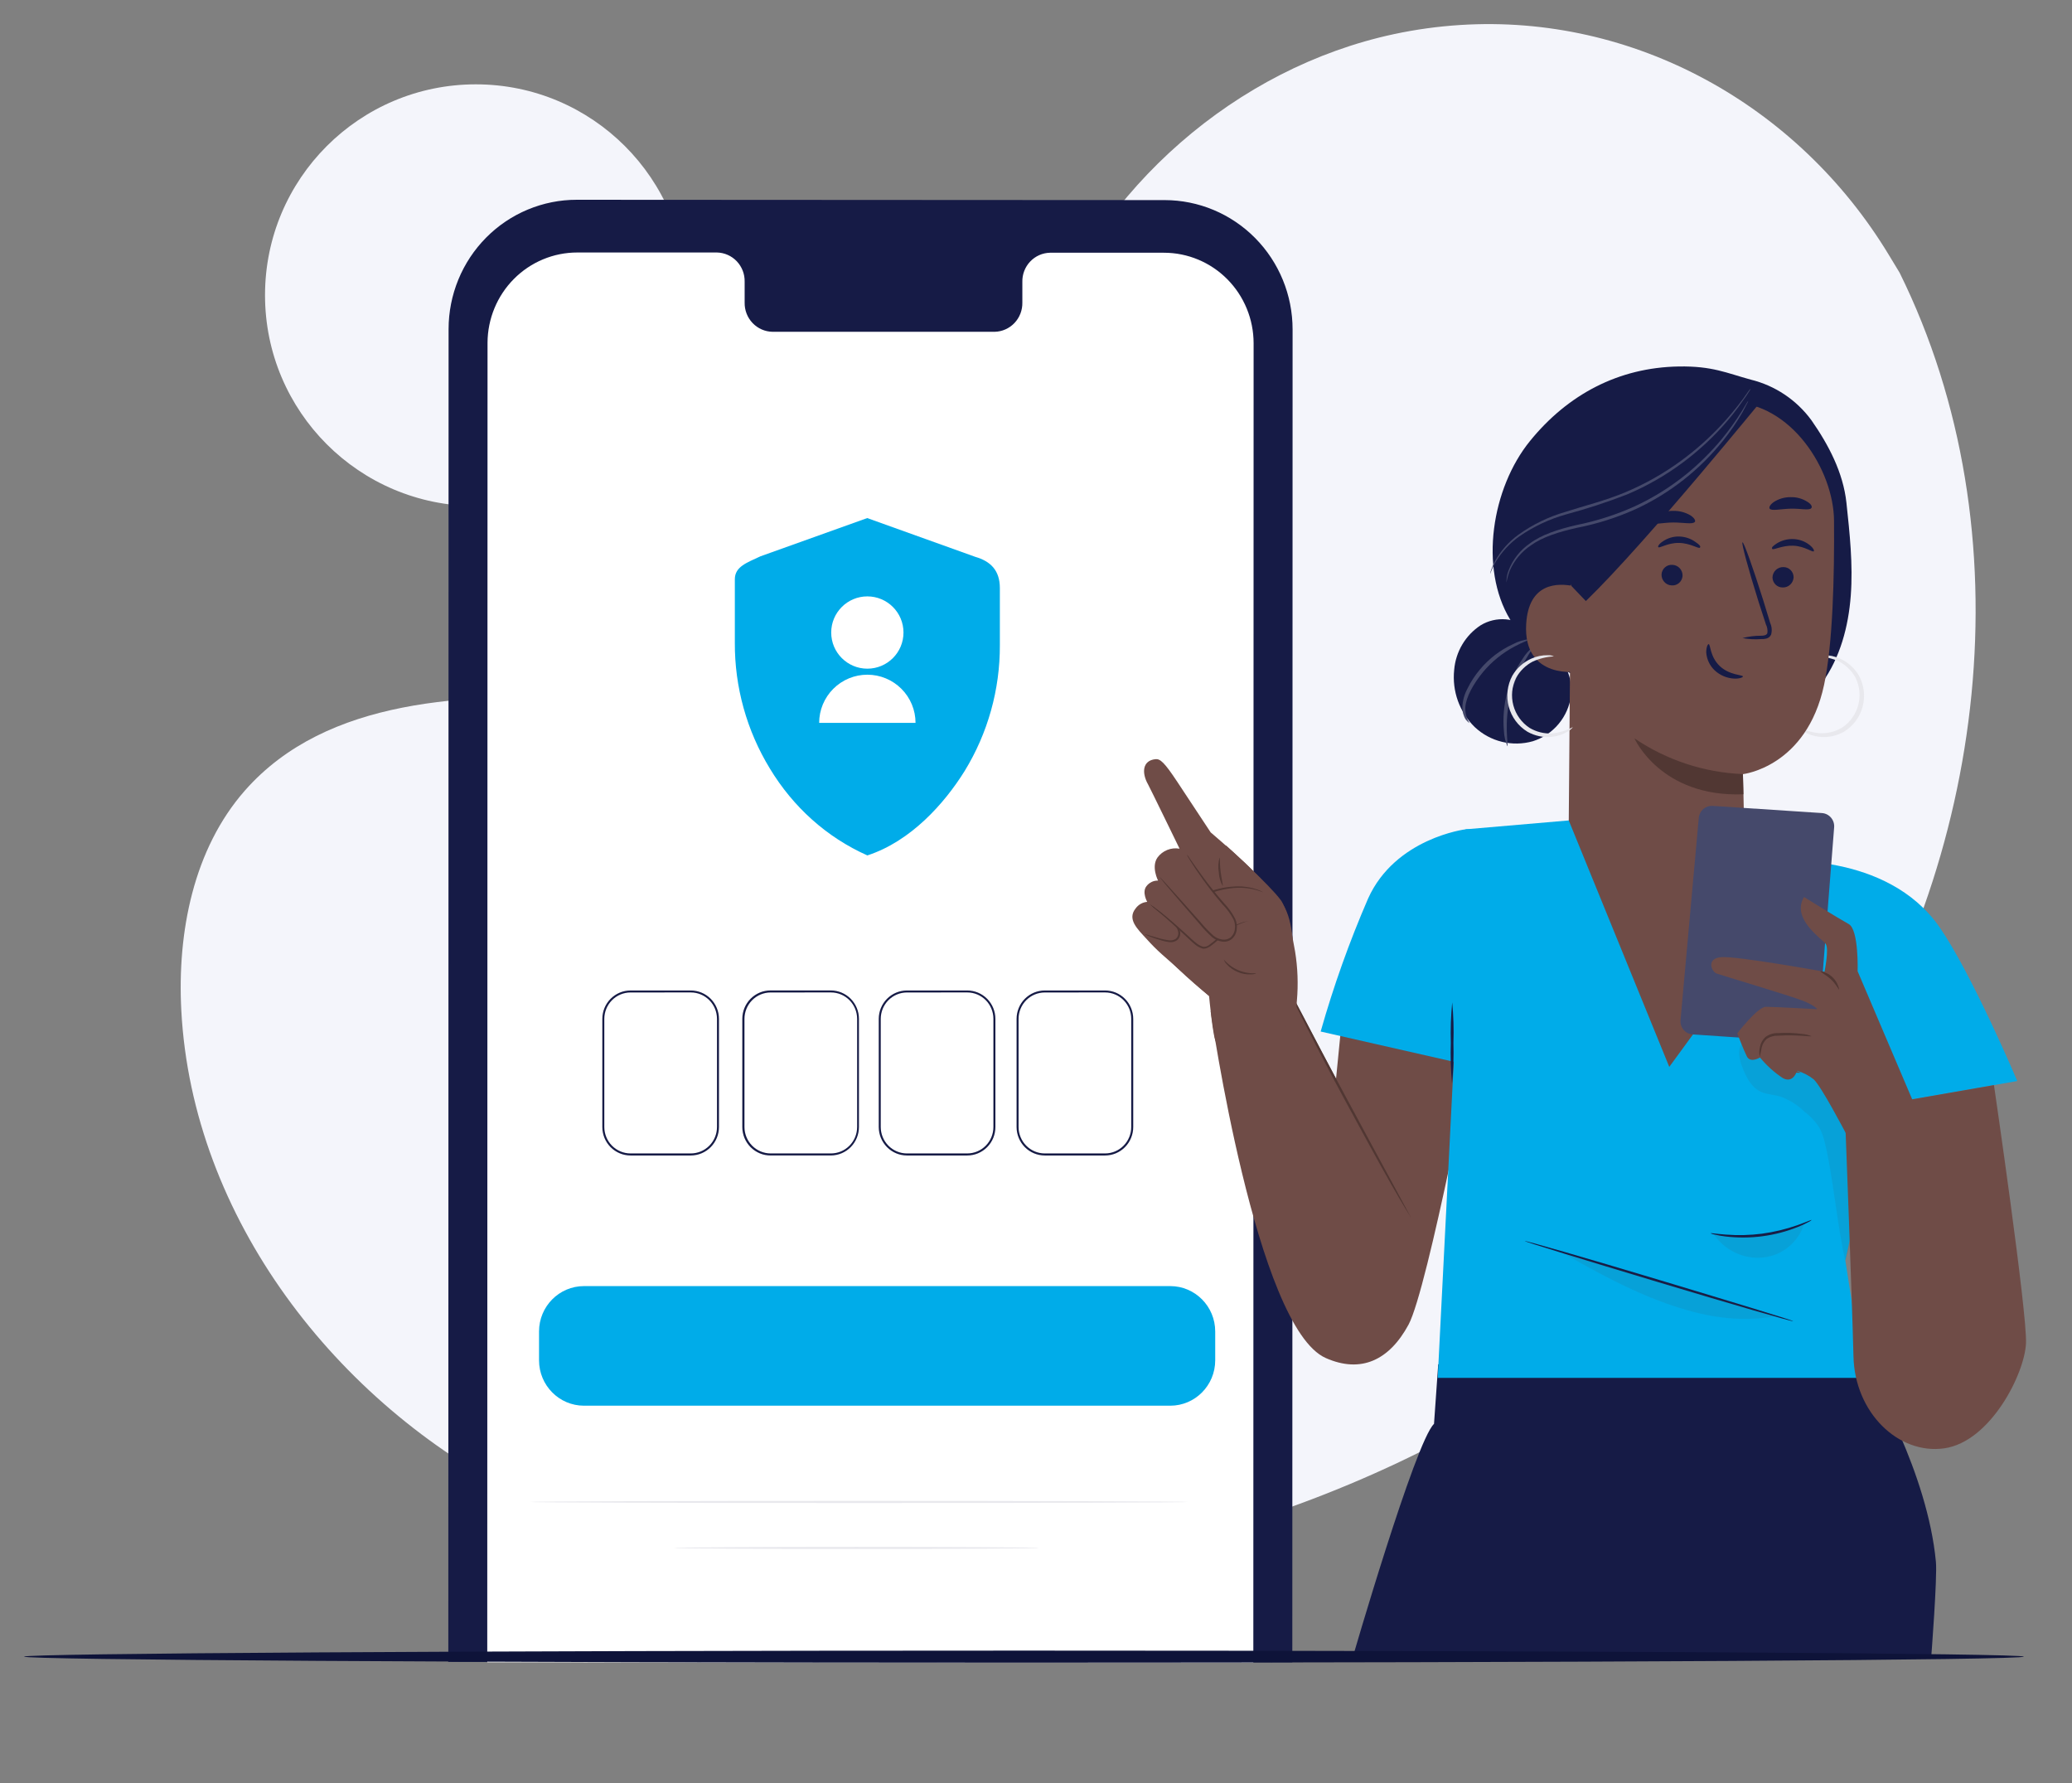 <svg width="172" height="148" viewBox="0 0 172 148" fill="none" xmlns="http://www.w3.org/2000/svg">
<rect x="0" y="0" width="172" height="148" fill="#808080" stroke="none"/>
<circle cx="39.5" cy="24.5" r="17.5" fill="#F4F5FB"/>
<path d="M157.688 22.631L156.794 21.156C149.248 8.682 135.608 1.163 121.225 2.074C119.37 2.191 117.526 2.445 115.709 2.834C102.642 5.635 91.268 15.559 86.55 28.265C83.777 35.736 83.001 44.34 77.724 50.268C70.872 57.986 59.244 58.23 49.017 57.909C38.79 57.588 27.158 57.865 20.332 65.612C16.063 70.467 14.706 77.366 15.051 83.867C15.96 101.074 27.923 116.459 43.115 124.107C58.306 131.755 76.212 132.441 92.846 129.076C116.15 124.365 138.311 111.423 151.634 91.445C164.958 71.467 168.349 44.207 157.688 22.631Z" fill="#F4F5FB"/>
<path d="M37.215 137.937L37.238 27.312C37.239 25.902 37.514 24.506 38.049 23.203C38.584 21.901 39.368 20.718 40.356 19.721C41.343 18.725 42.516 17.934 43.807 17.396C45.097 16.857 46.48 16.58 47.877 16.581L96.675 16.608C99.494 16.609 102.196 17.741 104.189 19.754C106.181 21.767 107.3 24.496 107.3 27.342L107.277 137.97L37.215 137.937Z" fill="#161B46"/>
<path d="M96.619 20.977H87.164C86.856 20.983 86.551 21.051 86.269 21.176C85.986 21.302 85.731 21.482 85.518 21.707C85.304 21.932 85.137 22.198 85.025 22.488C84.913 22.779 84.859 23.088 84.867 23.4V25.116C84.88 25.744 84.645 26.353 84.215 26.807C83.784 27.262 83.192 27.525 82.569 27.539H64.129C63.819 27.534 63.513 27.467 63.228 27.342C62.944 27.217 62.687 27.037 62.472 26.811C62.257 26.586 62.088 26.319 61.975 26.028C61.863 25.736 61.808 25.425 61.814 25.112V23.383C61.822 23.072 61.768 22.762 61.656 22.471C61.544 22.18 61.377 21.915 61.164 21.689C60.95 21.464 60.695 21.283 60.412 21.158C60.13 21.032 59.825 20.964 59.517 20.957H47.923C45.951 20.956 44.059 21.744 42.662 23.15C41.266 24.555 40.478 26.462 40.471 28.453L40.448 137.97L104.041 138L104.064 28.487C104.062 26.494 103.277 24.584 101.881 23.176C100.485 21.768 98.592 20.977 96.619 20.977Z" fill="white"/>
<path d="M80.955 46.216L71.991 43L63.126 46.174C61.994 46.706 61 47.028 61 48.081V53.334C60.979 57.024 61.988 60.646 63.912 63.795C65.835 66.972 68.606 69.487 72 71C75.613 69.824 78.402 66.683 80.073 63.999C82.003 60.852 83.016 57.23 83 53.539V48.815C83 47.311 82.199 46.577 80.955 46.216Z" fill="#00ACE9"/>
<path d="M98.652 124.661C98.652 124.711 86.421 124.748 71.312 124.748C56.205 124.748 43.973 124.711 43.973 124.661C43.973 124.61 56.205 124.574 71.312 124.574C86.421 124.574 98.652 124.614 98.652 124.661Z" fill="#E8E8ED"/>
<path d="M86.285 128.479C86.285 128.526 79.485 128.566 71.097 128.566C62.71 128.566 55.91 128.526 55.91 128.479C55.91 128.432 62.707 128.392 71.097 128.392C79.488 128.392 86.285 128.429 86.285 128.479Z" fill="#E8E8ED"/>
<path d="M57.346 95.905H52.337C51.718 95.904 51.124 95.655 50.685 95.213C50.247 94.77 50.001 94.17 50 93.545V84.566C50.001 83.941 50.248 83.341 50.686 82.9C51.124 82.458 51.718 82.21 52.337 82.21H57.346C57.965 82.21 58.559 82.458 58.997 82.9C59.435 83.341 59.682 83.941 59.683 84.566V93.541C59.683 94.168 59.437 94.768 58.999 95.211C58.56 95.654 57.966 95.904 57.346 95.905ZM52.337 82.376C51.762 82.376 51.21 82.607 50.803 83.017C50.395 83.428 50.166 83.985 50.165 84.566V93.541C50.166 94.123 50.395 94.68 50.802 95.091C51.21 95.502 51.761 95.734 52.337 95.734H57.346C57.922 95.734 58.474 95.503 58.882 95.092C59.289 94.681 59.518 94.123 59.518 93.541V84.563C59.517 83.982 59.288 83.425 58.88 83.014C58.473 82.604 57.921 82.373 57.346 82.373L52.337 82.376Z" fill="#161B46"/>
<path d="M68.979 95.904H63.971C63.662 95.906 63.357 95.846 63.072 95.728C62.787 95.609 62.528 95.436 62.309 95.216C62.091 94.996 61.917 94.735 61.799 94.448C61.681 94.161 61.62 93.853 61.62 93.541V84.563C61.621 83.937 61.868 83.338 62.306 82.896C62.744 82.454 63.338 82.206 63.957 82.206H68.966C69.585 82.206 70.179 82.454 70.617 82.896C71.056 83.338 71.302 83.937 71.303 84.563V93.541C71.303 94.165 71.059 94.764 70.623 95.207C70.188 95.649 69.597 95.9 68.979 95.904ZM63.971 82.376C63.395 82.376 62.843 82.607 62.436 83.017C62.029 83.428 61.8 83.985 61.799 84.566V93.541C61.8 94.123 62.029 94.68 62.436 95.091C62.843 95.502 63.395 95.733 63.971 95.734H68.979C69.555 95.734 70.108 95.503 70.515 95.092C70.922 94.681 71.151 94.123 71.151 93.541V84.563C71.15 83.981 70.921 83.425 70.514 83.014C70.106 82.603 69.555 82.373 68.979 82.373L63.971 82.376Z" fill="#161B46"/>
<path d="M80.295 95.905H75.284C74.664 95.904 74.07 95.655 73.632 95.213C73.194 94.77 72.947 94.17 72.946 93.545V84.566C72.947 83.941 73.194 83.341 73.632 82.9C74.07 82.458 74.664 82.21 75.284 82.21H80.295C80.914 82.21 81.507 82.459 81.945 82.901C82.382 83.342 82.628 83.941 82.629 84.566V93.541C82.63 93.851 82.57 94.158 82.453 94.445C82.336 94.731 82.164 94.992 81.947 95.211C81.73 95.43 81.473 95.605 81.189 95.724C80.906 95.843 80.602 95.904 80.295 95.905ZM75.284 82.376C74.708 82.376 74.156 82.607 73.749 83.017C73.342 83.428 73.112 83.985 73.112 84.566V93.541C73.112 94.123 73.342 94.68 73.749 95.091C74.156 95.502 74.708 95.734 75.284 95.734H80.295C80.871 95.734 81.422 95.502 81.829 95.091C82.236 94.68 82.464 94.123 82.464 93.541V84.563C82.464 83.982 82.236 83.425 81.829 83.014C81.422 82.604 80.871 82.373 80.295 82.373L75.284 82.376Z" fill="#161B46"/>
<path d="M91.737 95.905H86.725C86.105 95.904 85.511 95.655 85.073 95.213C84.635 94.77 84.389 94.17 84.388 93.545V84.566C84.389 83.941 84.635 83.341 85.073 82.9C85.512 82.458 86.106 82.21 86.725 82.21H91.737C92.356 82.21 92.949 82.459 93.386 82.901C93.824 83.342 94.07 83.941 94.071 84.566V93.541C94.071 93.851 94.011 94.158 93.894 94.445C93.777 94.731 93.605 94.992 93.388 95.211C93.172 95.43 92.914 95.605 92.631 95.724C92.347 95.843 92.044 95.904 91.737 95.905ZM86.725 82.376C86.15 82.376 85.598 82.607 85.19 83.017C84.783 83.428 84.554 83.985 84.553 84.566V93.541C84.554 94.123 84.783 94.68 85.19 95.091C85.597 95.502 86.149 95.734 86.725 95.734H91.737C92.312 95.734 92.864 95.502 93.27 95.091C93.677 94.68 93.905 94.123 93.905 93.541V84.563C93.905 83.982 93.677 83.425 93.27 83.014C92.864 82.604 92.312 82.373 91.737 82.373L86.725 82.376Z" fill="#161B46"/>
<path d="M97.145 106.746H48.478C46.417 106.746 44.746 108.433 44.746 110.514V112.904C44.746 114.985 46.417 116.673 48.478 116.673H97.145C99.206 116.673 100.877 114.985 100.877 112.904V110.514C100.877 108.433 99.206 106.746 97.145 106.746Z" fill="#00ACE9"/>
<path d="M155.339 114.364C155.339 114.364 160.007 122.188 160.703 129.637C160.825 130.948 160.321 137.449 160.321 137.449L112.223 137.788C112.223 137.788 117.492 119.632 119.04 118.181L119.388 113.237L155.339 114.364Z" fill="#161B46"/>
<path d="M100.499 83.944C100.499 83.944 104.266 110.173 110.06 112.719C112.98 114.008 115.328 112.899 116.925 109.946C118.523 106.993 122.6 85.538 122.6 85.538L111.328 85.27L110.907 89.535L106.559 81.37L100.499 83.944Z" fill="#6F4C47"/>
<path d="M117.118 101.069C117.096 100.996 117.063 100.926 117.022 100.861L116.715 100.288L115.58 98.186C114.61 96.411 113.292 93.953 111.822 91.231C110.353 88.509 109.076 86.056 108.129 84.24L107.012 82.118L106.706 81.546C106.632 81.416 106.591 81.347 106.582 81.351C106.603 81.425 106.63 81.496 106.664 81.564L106.939 82.156C107.182 82.668 107.539 83.403 107.992 84.314C108.907 86.125 110.175 88.611 111.653 91.333C113.131 94.055 114.463 96.504 115.466 98.264C115.969 99.142 116.381 99.845 116.678 100.33L117.022 100.885C117.048 100.949 117.08 101.011 117.118 101.069Z" fill="#513733"/>
<path d="M156.401 90.076L153.183 104.609L154.707 114.364H119.347L121.658 68.833L130.473 68.075L152.011 71.749L156.401 90.076Z" fill="#00ACE9"/>
<path d="M147.407 71.486C147.407 71.486 156.616 70.631 161.005 76.957C163.692 80.829 167.458 89.725 167.458 89.725L155.197 91.864L147.407 71.486Z" fill="#00ACE9"/>
<g opacity="0.3">
<path opacity="0.3" d="M152.99 90.247C152.367 88.962 151.396 87.881 150.188 87.132C148.981 86.382 147.588 85.995 146.17 86.014C145.557 86.014 144.866 86.18 144.541 86.703C144.216 87.225 144.395 87.973 144.633 88.579C144.939 89.369 145.347 90.205 146.097 90.584C146.646 90.862 147.292 90.848 147.882 91.046C148.587 91.32 149.231 91.731 149.777 92.257C150.267 92.626 150.69 93.078 151.026 93.593C151.253 94.029 151.416 94.496 151.512 94.979C152.111 97.354 152.587 102.257 153.182 104.632L153.841 102.585C153.86 100.632 153.876 98.679 153.892 96.726C153.91 94.508 153.91 92.234 152.99 90.247Z" fill="#513733"/>
</g>
<path d="M141.997 102.363C141.997 102.326 142.455 102.41 143.251 102.47C144.256 102.55 145.267 102.525 146.267 102.396C147.268 102.26 148.252 102.024 149.206 101.689C149.938 101.43 150.377 101.227 150.391 101.259C150.304 101.332 150.207 101.393 150.103 101.439C149.829 101.586 149.548 101.717 149.26 101.832C147.35 102.599 145.279 102.872 143.237 102.627C142.929 102.591 142.624 102.537 142.322 102.465C142.209 102.45 142.099 102.416 141.997 102.363Z" fill="#161B46"/>
<path d="M126.563 103.001C126.563 102.945 131.598 104.387 137.735 106.236C143.873 108.084 148.871 109.6 148.853 109.66C148.834 109.72 143.818 108.273 137.676 106.425C131.534 104.577 126.563 103.061 126.563 103.001Z" fill="#161B46"/>
<g opacity="0.3">
<path opacity="0.3" d="M142.248 102.423C142.699 103.098 143.324 103.636 144.056 103.979C144.787 104.322 145.597 104.457 146.399 104.369C147.165 104.282 147.889 103.975 148.486 103.483C149.082 102.991 149.526 102.336 149.763 101.596C147.372 102.528 144.782 102.813 142.248 102.423Z" fill="#513733"/>
</g>
<g opacity="0.3">
<path opacity="0.3" d="M147.512 109.198L147.384 109.249C144.226 109.817 141.264 109.249 138.23 108.158C135.195 107.068 132.385 105.506 129.589 103.921L147.512 109.198Z" fill="#513733"/>
</g>
<path d="M121.658 68.833C121.658 68.833 115.827 69.554 113.566 74.582C112.012 78.167 110.697 81.854 109.63 85.617L121.53 88.32C121.53 88.32 123.402 78.154 123.543 74.582C123.704 70.658 123.859 68.718 121.658 68.833Z" fill="#00ACE9"/>
<path d="M120.536 89.928C120.431 88.809 120.397 87.683 120.435 86.559C120.402 85.437 120.441 84.313 120.55 83.195C120.656 84.313 120.69 85.437 120.651 86.559C120.684 87.684 120.646 88.809 120.536 89.928Z" fill="#161B46"/>
<path d="M126.994 36.62C130.138 32.738 134.367 30.502 139.351 30.418C142.152 30.372 143.315 30.959 145.333 31.509C147.35 32.002 149.132 33.194 150.368 34.878C151.8 36.929 153.004 39.226 153.274 41.717C153.549 44.281 153.828 46.86 153.636 49.429C153.443 51.999 152.757 54.582 151.256 56.67L144.779 57.807C141.2 57.927 137.575 58.047 134.093 57.225C130.61 56.402 127.227 54.508 125.36 51.426C122.769 47.142 123.845 40.506 126.994 36.62Z" fill="#161B46"/>
<path d="M149.292 60.349C149.292 60.349 149.397 60.51 149.681 60.691C150.085 60.944 150.54 61.102 151.013 61.153C151.726 61.233 152.446 61.086 153.072 60.732C153.833 60.267 154.387 59.524 154.619 58.657C154.851 57.791 154.743 56.867 154.317 56.079C153.953 55.456 153.406 54.964 152.752 54.669C152.321 54.473 151.852 54.375 151.379 54.383C151.206 54.371 151.032 54.404 150.876 54.48C151.488 54.505 152.091 54.646 152.651 54.896C153.228 55.199 153.705 55.664 154.024 56.236C154.377 56.947 154.458 57.764 154.252 58.531C154.046 59.298 153.567 59.961 152.908 60.395C152.355 60.725 151.719 60.885 151.077 60.857C150.455 60.806 149.849 60.634 149.292 60.349Z" fill="#E8E8ED"/>
<path d="M120.714 55.598C120.776 54.854 121.006 54.134 121.386 53.493C121.766 52.852 122.286 52.308 122.906 51.902C123.537 51.516 124.273 51.343 125.008 51.406C125.742 51.47 126.438 51.768 126.994 52.257L128.014 53.482C128.803 53.852 129.458 54.46 129.888 55.223C130.319 55.986 130.504 56.864 130.417 57.738C130.299 58.608 129.937 59.427 129.375 60.097C128.812 60.767 128.072 61.262 127.241 61.523C126.404 61.76 125.521 61.776 124.676 61.57C123.831 61.364 123.053 60.942 122.417 60.344C121.794 59.736 121.317 58.992 121.022 58.17C120.727 57.348 120.622 56.468 120.714 55.598Z" fill="#161B46"/>
<path d="M121.987 60.007C121.738 59.62 121.617 59.164 121.639 58.704C121.694 57.867 122.294 56.772 123.118 55.769C123.842 54.908 124.723 54.194 125.713 53.667C126.473 53.255 126.994 53.108 126.976 53.052C126.495 53.093 126.028 53.233 125.603 53.463C124.543 53.946 123.605 54.663 122.857 55.561C122.442 56.051 122.09 56.591 121.809 57.169C121.556 57.64 121.413 58.164 121.392 58.699C121.383 59.066 121.483 59.426 121.681 59.734C121.864 59.947 121.987 60.021 121.987 60.007Z" fill="#45496B"/>
<path d="M125.131 61.938C125.236 61.938 124.797 59.956 125.419 57.618C126.042 55.279 127.351 53.773 127.25 53.713C126.907 53.98 126.617 54.309 126.394 54.683C125.8 55.551 125.362 56.518 125.099 57.539C124.835 58.559 124.748 59.618 124.842 60.668C124.861 61.105 124.959 61.536 125.131 61.938Z" fill="#45496B"/>
<path d="M144.78 68.412C144.739 66.102 144.684 64.254 144.684 64.254C144.684 64.254 149.965 63.667 151.421 56.837C152.149 53.44 152.281 47.807 152.245 43.2C152.213 39.041 148.711 33.403 143.64 33.385L141.384 33.117L132.752 36.583C132.15 36.611 131.58 36.868 131.156 37.301C130.732 37.734 130.485 38.312 130.464 38.921L130.226 68.098L138.569 88.551L144.556 80.358L144.78 68.412Z" fill="#6F4C47"/>
<path d="M141.274 55.233C141.324 54.883 141.5 54.564 141.768 54.337C142.014 54.124 142.322 53.998 142.645 53.979C142.968 53.959 143.289 54.048 143.557 54.231C143.836 54.447 144.052 54.735 144.183 55.064C144.314 55.393 144.356 55.751 144.303 56.102C144.156 56.312 143.965 56.488 143.743 56.617C143.522 56.746 143.276 56.826 143.022 56.851C142.941 56.855 142.86 56.855 142.779 56.851C142.377 56.849 141.989 56.694 141.695 56.416C141.541 56.264 141.423 56.078 141.35 55.874C141.277 55.669 141.251 55.45 141.274 55.233Z" fill="#6F4C47"/>
<path d="M148.89 47.914C148.88 48.145 148.781 48.362 148.614 48.52C148.448 48.679 148.226 48.764 147.997 48.759C147.885 48.762 147.774 48.743 147.67 48.702C147.565 48.661 147.47 48.599 147.39 48.52C147.31 48.441 147.246 48.347 147.203 48.243C147.159 48.139 147.137 48.027 147.137 47.914C147.147 47.683 147.247 47.466 147.413 47.308C147.58 47.15 147.801 47.064 148.029 47.068C148.141 47.065 148.252 47.085 148.357 47.126C148.461 47.167 148.556 47.229 148.636 47.307C148.716 47.386 148.78 47.48 148.824 47.585C148.867 47.689 148.89 47.801 148.89 47.914Z" fill="#161B46"/>
<path d="M150.565 45.756C150.451 45.862 149.814 45.331 148.872 45.294C147.929 45.257 147.215 45.682 147.119 45.562C147.023 45.441 147.192 45.303 147.503 45.099C147.928 44.838 148.421 44.714 148.917 44.744C149.408 44.77 149.877 44.953 150.258 45.266C150.533 45.492 150.62 45.705 150.565 45.756Z" fill="#161B46"/>
<path d="M144.647 52.96C145.15 52.829 145.669 52.763 146.189 52.766C146.432 52.766 146.647 52.72 146.711 52.553C146.747 52.305 146.705 52.051 146.592 51.828C146.395 51.227 146.194 50.594 145.979 49.938C145.136 47.248 144.537 45.044 144.647 45.012C144.757 44.979 145.525 47.128 146.368 49.818C146.569 50.478 146.766 51.111 146.949 51.717C147.085 52.017 147.111 52.356 147.022 52.673C146.984 52.758 146.926 52.832 146.853 52.89C146.781 52.948 146.696 52.988 146.606 53.006C146.471 53.038 146.332 53.05 146.194 53.043C145.677 53.083 145.157 53.055 144.647 52.96Z" fill="#161B46"/>
<path d="M144.683 64.249C141.467 64.121 138.348 63.094 135.676 61.282C135.676 61.282 137.85 66.194 144.72 65.926L144.683 64.249Z" fill="#513733"/>
<path d="M141.837 53.463C141.993 53.463 141.938 54.494 142.752 55.275C143.567 56.056 144.684 56.005 144.684 56.148C144.684 56.213 144.432 56.338 143.97 56.324C143.37 56.298 142.799 56.061 142.354 55.654C141.931 55.261 141.673 54.718 141.636 54.138C141.64 53.704 141.768 53.454 141.837 53.463Z" fill="#161B46"/>
<path d="M150.364 42.17C150.194 42.392 149.48 42.197 148.634 42.221C147.787 42.244 147.077 42.428 146.904 42.221C146.826 42.114 146.931 41.892 147.233 41.675C147.648 41.403 148.134 41.26 148.629 41.264C149.121 41.247 149.607 41.379 150.025 41.643C150.364 41.842 150.451 42.059 150.364 42.17Z" fill="#161B46"/>
<path d="M137.928 47.664C137.917 47.898 137.997 48.126 138.153 48.299C138.308 48.472 138.525 48.577 138.756 48.588C138.867 48.599 138.979 48.586 139.085 48.552C139.192 48.519 139.29 48.464 139.375 48.391C139.461 48.318 139.531 48.229 139.581 48.129C139.632 48.029 139.663 47.92 139.672 47.807C139.683 47.574 139.602 47.346 139.447 47.172C139.291 46.999 139.074 46.895 138.843 46.883C138.732 46.873 138.62 46.884 138.513 46.918C138.407 46.952 138.308 47.006 138.223 47.079C138.137 47.152 138.067 47.241 138.017 47.342C137.966 47.442 137.936 47.552 137.928 47.664Z" fill="#161B46"/>
<path d="M137.658 45.414C137.763 45.529 138.436 45.044 139.379 45.062C140.322 45.081 141.004 45.571 141.109 45.455C141.214 45.34 141.054 45.196 140.756 44.993C140.356 44.701 139.877 44.539 139.383 44.531C138.893 44.519 138.411 44.666 138.01 44.952C137.704 45.155 137.603 45.358 137.658 45.414Z" fill="#161B46"/>
<path d="M137.113 43.367C137.297 43.588 138.029 43.367 138.903 43.367C139.777 43.367 140.519 43.542 140.693 43.316C140.766 43.209 140.656 42.992 140.336 42.78C139.896 42.52 139.394 42.389 138.885 42.401C138.379 42.397 137.882 42.538 137.452 42.807C137.141 43.038 137.036 43.26 137.113 43.367Z" fill="#161B46"/>
<path d="M131.644 50.501C131.672 49.984 131.15 48.745 130.651 48.653C129.324 48.371 126.898 48.343 126.692 51.781C126.404 56.476 131.132 55.797 131.15 55.663C131.168 55.529 131.553 52.271 131.644 50.501Z" fill="#6F4C47"/>
<path d="M129.974 53.852C129.951 53.852 129.887 53.902 129.745 53.958C129.548 54.028 129.332 54.02 129.141 53.935C128.66 53.722 128.294 52.904 128.322 52.059C128.335 51.654 128.436 51.258 128.619 50.899C128.671 50.754 128.757 50.624 128.871 50.522C128.984 50.42 129.121 50.347 129.269 50.312C129.363 50.293 129.46 50.309 129.544 50.355C129.627 50.401 129.692 50.476 129.727 50.566C129.782 50.7 129.75 50.792 129.773 50.802C129.795 50.811 129.878 50.728 129.85 50.534C129.833 50.416 129.774 50.308 129.686 50.229C129.624 50.173 129.551 50.131 129.472 50.105C129.394 50.08 129.31 50.072 129.228 50.081C129.034 50.106 128.85 50.182 128.694 50.3C128.538 50.418 128.414 50.575 128.335 50.755C128.114 51.15 127.99 51.592 127.974 52.045C127.946 52.997 128.372 53.893 129.036 54.147C129.158 54.191 129.288 54.207 129.418 54.194C129.547 54.18 129.671 54.138 129.782 54.069C129.956 53.972 129.988 53.861 129.974 53.852Z" fill="#6F4C47"/>
<path d="M130.458 48.648L131.644 49.887C136.747 44.956 146.724 32.604 146.166 33.339C143.84 32.462 141.333 32.187 138.875 32.539C135.076 33.191 127.891 35.109 127.991 39.633C128.092 44.157 130.458 48.648 130.458 48.648Z" fill="#161B46"/>
<path d="M130.569 60.349C130.569 60.349 130.463 60.511 130.184 60.691C129.779 60.945 129.322 61.103 128.848 61.153C128.136 61.233 127.418 61.086 126.793 60.732C126.032 60.267 125.478 59.525 125.246 58.658C125.013 57.792 125.12 56.868 125.543 56.079C125.909 55.456 126.458 54.964 127.113 54.669C127.544 54.472 128.013 54.374 128.486 54.383C128.661 54.372 128.835 54.406 128.994 54.48C128.384 54.512 127.784 54.659 127.228 54.914C126.651 55.218 126.174 55.683 125.855 56.255C125.502 56.965 125.421 57.782 125.627 58.549C125.833 59.316 126.312 59.98 126.971 60.413C127.533 60.747 128.179 60.908 128.829 60.876C129.437 60.814 130.028 60.636 130.569 60.349Z" fill="#E8E8ED"/>
<path d="M123.698 47.613C123.714 47.52 123.739 47.429 123.771 47.34C123.856 47.085 123.961 46.838 124.087 46.601C124.569 45.731 125.232 44.977 126.032 44.392C127.22 43.537 128.543 42.893 129.946 42.488C131.502 41.98 133.259 41.564 134.98 40.834C136.6 40.15 138.136 39.278 139.557 38.237C140.722 37.383 141.808 36.424 142.802 35.372C143.469 34.66 144.095 33.91 144.678 33.126L145.136 32.475C145.193 32.394 145.257 32.32 145.328 32.253C145.296 32.34 145.251 32.423 145.196 32.498C145.095 32.655 144.958 32.886 144.738 33.172C144.183 33.986 143.571 34.758 142.907 35.483C141.924 36.56 140.84 37.54 139.671 38.408C138.236 39.473 136.679 40.36 135.035 41.051C133.387 41.689 131.706 42.238 130.001 42.696C128.616 43.084 127.304 43.7 126.119 44.522C125.328 45.085 124.659 45.807 124.156 46.643C123.817 47.248 123.726 47.622 123.698 47.613Z" fill="#45496B"/>
<path d="M125.054 48.353C125.042 48.001 125.105 47.652 125.237 47.327C125.587 46.428 126.196 45.657 126.986 45.113C127.956 44.383 129.343 43.93 130.867 43.579C132.526 43.245 134.144 42.725 135.691 42.031C137.229 41.32 138.674 40.42 139.993 39.351C141.068 38.475 142.055 37.495 142.94 36.426C143.535 35.7 144.084 34.938 144.583 34.143L144.977 33.487C145.02 33.408 145.07 33.333 145.128 33.265C145.104 33.352 145.067 33.434 145.018 33.51C144.927 33.69 144.808 33.916 144.661 34.194C144.189 35.012 143.656 35.794 143.069 36.532C141.115 38.983 138.624 40.942 135.791 42.253C134.231 42.957 132.595 43.478 130.917 43.806C129.393 44.147 128.038 44.573 127.082 45.266C126.307 45.782 125.697 46.514 125.324 47.373C125.204 47.69 125.114 48.018 125.054 48.353Z" fill="#45496B"/>
<path d="M100.971 86.504C100.71 86.407 100.367 82.668 100.367 82.668C100.367 82.668 96.664 79.678 96.16 78.463C95.657 77.248 95.73 74.35 95.73 74.35L101.795 70.192C101.795 70.192 105.378 73.426 106.316 74.702C106.843 75.413 107.232 77.377 107.506 78.967C107.726 80.318 107.777 81.692 107.657 83.056L107.57 84.11C107.57 84.11 105.131 88.066 100.971 86.504Z" fill="#6F4C47"/>
<path d="M96.439 79.198C96.003 78.807 95.589 78.392 95.199 77.955C94.412 77.096 93.537 76.291 94.284 75.381C94.396 75.231 94.538 75.106 94.701 75.015C94.865 74.924 95.045 74.87 95.231 74.854C95.231 74.854 94.773 74.055 95.171 73.551C95.284 73.403 95.429 73.283 95.597 73.203C95.764 73.122 95.948 73.083 96.133 73.089C96.133 73.089 95.542 71.943 96.087 71.171C96.294 70.89 96.576 70.672 96.899 70.543C97.223 70.414 97.575 70.379 97.918 70.441C97.918 70.441 95.46 65.386 95.313 65.127C94.764 64.171 94.814 63.126 95.913 63.011C96.316 62.969 96.663 63.288 97.707 64.859C98.751 66.43 100.499 69.087 100.499 69.087C100.499 69.087 102.407 70.719 103.364 71.633C104.321 72.549 106.321 74.693 106.655 75.33C107.511 76.989 107.327 79.66 107.327 79.66L100.371 82.668C100.371 82.668 96.888 79.6 96.439 79.198Z" fill="#6F4C47"/>
<path d="M95.441 75.03C95.73 75.202 96.005 75.395 96.265 75.608L97.139 76.264C97.316 76.392 97.481 76.536 97.634 76.694C97.812 76.868 97.927 77.097 97.963 77.345C97.986 77.473 97.974 77.605 97.929 77.727C97.884 77.849 97.807 77.957 97.707 78.038C97.512 78.174 97.272 78.229 97.039 78.191C96.843 78.17 96.65 78.13 96.462 78.07C96.284 78.02 96.123 77.969 95.972 77.918C95.679 77.821 95.441 77.733 95.281 77.664C95.121 77.595 95.039 77.553 95.043 77.539C95.048 77.525 95.414 77.645 96.004 77.812C96.347 77.918 96.697 77.997 97.052 78.047C97.248 78.071 97.445 78.025 97.611 77.918C97.688 77.851 97.747 77.764 97.782 77.667C97.816 77.57 97.825 77.465 97.808 77.364C97.773 77.15 97.672 76.952 97.519 76.8C97.379 76.647 97.226 76.506 97.061 76.379L96.206 75.691C95.932 75.493 95.677 75.272 95.441 75.03Z" fill="#513733"/>
<path d="M101.498 73.532C101.3 73.179 101.188 72.783 101.172 72.377C101.102 71.978 101.126 71.569 101.241 71.18C101.291 71.18 101.241 71.716 101.328 72.363C101.415 73.01 101.544 73.519 101.498 73.532Z" fill="#513733"/>
<path d="M104.866 74.046C103.98 73.646 103 73.513 102.042 73.662C101.087 73.811 100.161 74.107 99.296 74.54C98.6 74.873 97.84 75.362 97.744 76.134C97.648 76.906 98.367 77.645 99.144 77.798C99.936 77.887 100.736 77.725 101.433 77.336C102.124 76.937 102.862 76.626 103.63 76.412" fill="#6F4C47"/>
<path d="M103.639 76.434C103.639 76.434 103.433 76.485 103.071 76.624C102.57 76.831 102.079 77.064 101.602 77.322C101.266 77.497 100.915 77.642 100.554 77.756C100.134 77.895 99.689 77.941 99.249 77.89C98.752 77.825 98.299 77.566 97.986 77.169C97.816 76.961 97.706 76.71 97.666 76.444C97.637 76.165 97.691 75.883 97.822 75.635C98.105 75.183 98.514 74.824 98.998 74.605C99.426 74.388 99.866 74.196 100.316 74.031C101.079 73.743 101.885 73.587 102.7 73.569C103.249 73.556 103.796 73.639 104.316 73.814C104.458 73.862 104.597 73.919 104.732 73.985C104.779 74.007 104.824 74.033 104.865 74.064C104.865 74.064 104.668 73.981 104.298 73.874C103.778 73.728 103.239 73.664 102.7 73.685C101.9 73.722 101.112 73.892 100.366 74.189C99.923 74.353 99.491 74.544 99.071 74.762C98.616 74.969 98.231 75.307 97.963 75.732C97.844 75.947 97.796 76.195 97.826 76.439C97.859 76.678 97.956 76.903 98.105 77.091C98.394 77.456 98.81 77.697 99.268 77.765C99.688 77.815 100.113 77.775 100.517 77.65C100.874 77.541 101.222 77.404 101.556 77.239C102.041 76.989 102.541 76.77 103.053 76.582C103.194 76.536 103.337 76.499 103.483 76.471C103.533 76.452 103.585 76.439 103.639 76.434Z" fill="#513733"/>
<path d="M95.528 75.095C96.686 75.968 97.817 76.989 98.86 77.974C99.146 78.29 99.509 78.524 99.913 78.653C100.238 78.722 100.801 78.191 101.062 77.96L97.322 73.995" fill="#6F4C47"/>
<path d="M97.322 73.995C97.436 74.077 97.541 74.171 97.634 74.277L98.439 75.099C99.121 75.802 100.064 76.786 101.121 77.904L101.176 77.964L101.112 78.02C100.912 78.201 100.703 78.37 100.485 78.528C100.391 78.591 100.291 78.645 100.188 78.69C100.132 78.713 100.073 78.727 100.014 78.731C99.953 78.744 99.891 78.744 99.831 78.731C99.623 78.67 99.429 78.569 99.258 78.436C98.924 78.177 98.659 77.895 98.38 77.645C97.831 77.137 97.336 76.684 96.915 76.31C96.494 75.936 96.142 75.64 95.899 75.436C95.769 75.337 95.645 75.229 95.528 75.113C95.674 75.19 95.81 75.283 95.936 75.39C96.192 75.575 96.553 75.852 96.984 76.222C97.414 76.592 97.927 77.031 98.476 77.539C98.755 77.784 99.034 78.07 99.35 78.311C99.506 78.433 99.683 78.523 99.872 78.579C99.965 78.59 100.06 78.581 100.15 78.552C100.24 78.523 100.323 78.476 100.394 78.412C100.608 78.259 100.814 78.094 101.011 77.918V78.001C99.954 76.878 99.03 75.88 98.366 75.159L97.593 74.304C97.496 74.207 97.406 74.103 97.322 73.995Z" fill="#513733"/>
<path d="M96.269 72.793L100.041 77.082C100.29 77.402 100.592 77.677 100.933 77.895C101.104 78.003 101.299 78.066 101.501 78.079C101.702 78.092 101.903 78.054 102.087 77.969C102.315 77.81 102.483 77.578 102.566 77.311C102.649 77.044 102.641 76.757 102.544 76.495C102.341 75.972 102.029 75.499 101.629 75.108C100.491 73.805 99.455 72.415 98.531 70.95" fill="#6F4C47"/>
<path d="M98.54 70.936C98.54 70.936 98.581 70.977 98.645 71.07L98.92 71.472C99.162 71.818 99.51 72.317 99.959 72.923C100.407 73.528 100.97 74.226 101.62 74.979C101.988 75.356 102.296 75.788 102.535 76.259C102.655 76.525 102.701 76.819 102.668 77.109C102.644 77.417 102.507 77.704 102.284 77.913C102.167 78.013 102.029 78.087 101.882 78.127C101.734 78.168 101.579 78.175 101.428 78.149C101.142 78.106 100.872 77.988 100.645 77.807C100.253 77.457 99.891 77.075 99.56 76.666L97.826 74.665C97.345 74.106 96.956 73.644 96.668 73.306L96.356 72.918C96.318 72.876 96.284 72.829 96.256 72.779C96.256 72.779 96.302 72.816 96.379 72.895L96.713 73.251L97.908 74.577L99.67 76.555C99.997 76.954 100.356 77.326 100.741 77.668C100.947 77.833 101.191 77.939 101.451 77.978C101.58 78 101.712 77.993 101.838 77.959C101.964 77.925 102.082 77.864 102.183 77.779C102.376 77.595 102.493 77.344 102.512 77.077C102.542 76.815 102.501 76.55 102.393 76.31C102.153 75.85 101.844 75.429 101.478 75.062C100.828 74.304 100.279 73.588 99.84 72.974C99.4 72.359 99.061 71.851 98.837 71.49C98.727 71.31 98.64 71.171 98.585 71.074C98.565 71.03 98.55 70.983 98.54 70.936Z" fill="#513733"/>
<path d="M104.293 80.774C104.152 80.849 103.994 80.882 103.835 80.871C103.464 80.891 103.093 80.825 102.751 80.677C102.402 80.535 102.089 80.316 101.835 80.034C101.725 79.925 101.642 79.79 101.593 79.642C101.921 80.029 102.335 80.332 102.801 80.529C103.266 80.726 103.771 80.809 104.275 80.774H104.293Z" fill="#513733"/>
<path d="M152.254 68.685L150.936 85.478C150.914 85.765 150.78 86.032 150.564 86.221C150.348 86.409 150.067 86.504 149.782 86.485L140.514 85.857C140.37 85.848 140.228 85.81 140.098 85.745C139.968 85.68 139.852 85.589 139.758 85.478C139.663 85.366 139.592 85.237 139.548 85.097C139.505 84.958 139.489 84.811 139.503 84.665L141.018 67.886C141.042 67.601 141.176 67.337 141.391 67.15C141.606 66.964 141.884 66.87 142.167 66.888L151.242 67.484C151.388 67.493 151.53 67.533 151.66 67.599C151.79 67.665 151.905 67.757 152 67.869C152.094 67.981 152.165 68.111 152.209 68.251C152.252 68.391 152.268 68.539 152.254 68.685Z" fill="#45496B"/>
<path d="M165.522 90.062C165.522 90.062 168.291 108.953 168.181 111.49C168.071 114.027 165.229 119.66 161.403 120.21C157.576 120.76 153.97 117.229 153.86 112.594C153.75 107.959 153.183 93.301 153.183 93.301L156.039 91.712L165.522 90.062Z" fill="#6F4C47"/>
<path d="M149.755 74.452C149.755 74.452 152.62 76.231 153.467 76.698C154.313 77.165 154.204 80.612 154.204 80.612L159.027 91.933L153.215 94.036C153.215 94.036 151.142 90.076 150.547 89.577C150.139 89.253 149.673 89.015 149.174 88.874C149.174 88.874 148.876 89.974 147.984 89.475C147.275 89.003 146.64 88.429 146.098 87.77C146.098 87.77 145.302 88.274 145.004 87.673C144.707 87.072 144.212 85.769 144.212 85.769C144.212 85.769 145.897 83.565 146.592 83.565C147.288 83.565 150.858 83.763 150.858 83.763C150.858 83.763 150.661 83.463 149.668 83.066C148.675 82.668 142.771 80.908 142.491 80.801C142.075 80.64 141.608 79.544 142.899 79.443C144.189 79.341 151.453 80.653 151.453 80.653C151.453 80.653 151.851 78.759 151.554 78.343C151.256 77.927 148.661 76.254 149.755 74.452Z" fill="#6F4C47"/>
<path d="M146.075 87.705C146.024 87.433 146.032 87.152 146.098 86.883C146.16 86.569 146.32 86.284 146.555 86.07C146.865 85.843 147.24 85.729 147.622 85.746C148.274 85.704 148.928 85.727 149.576 85.815C149.847 85.833 150.113 85.895 150.363 86C150.363 86.07 149.137 85.862 147.617 85.963C147.281 85.946 146.948 86.037 146.665 86.222C146.46 86.407 146.315 86.65 146.249 86.92C146.204 87.184 146.146 87.447 146.075 87.705Z" fill="#513733"/>
<path d="M147.229 88.043C147.608 88.2 147.98 88.377 148.341 88.574C148.731 88.704 149.114 88.858 149.485 89.036C149.058 89.065 148.631 88.972 148.254 88.768C147.849 88.633 147.492 88.381 147.229 88.043Z" fill="#6F4C47"/>
<path d="M151.109 80.612C151.495 80.671 151.854 80.85 152.134 81.124C152.415 81.398 152.604 81.754 152.674 82.142C152.615 82.142 152.418 81.68 151.983 81.282C151.549 80.885 151.086 80.672 151.109 80.612Z" fill="#513733"/>
<path d="M168 137.5C168 137.231 130.838 137 85.006 137C39.173 137 2 137.231 2 137.5C2 137.769 39.158 138 85.006 138C130.854 138 168 137.788 168 137.5Z" fill="#0E1339"/>
<path d="M68 60C68 58.939 68.421 57.922 69.172 57.172C69.922 56.421 70.939 56 72 56C73.061 56 74.078 56.421 74.828 57.172C75.579 57.922 76 58.939 76 60H68ZM72 55.5C70.343 55.5 69 54.157 69 52.5C69 50.843 70.343 49.5 72 49.5C73.657 49.5 75 50.843 75 52.5C75 54.157 73.657 55.5 72 55.5Z" fill="white"/>
</svg>
